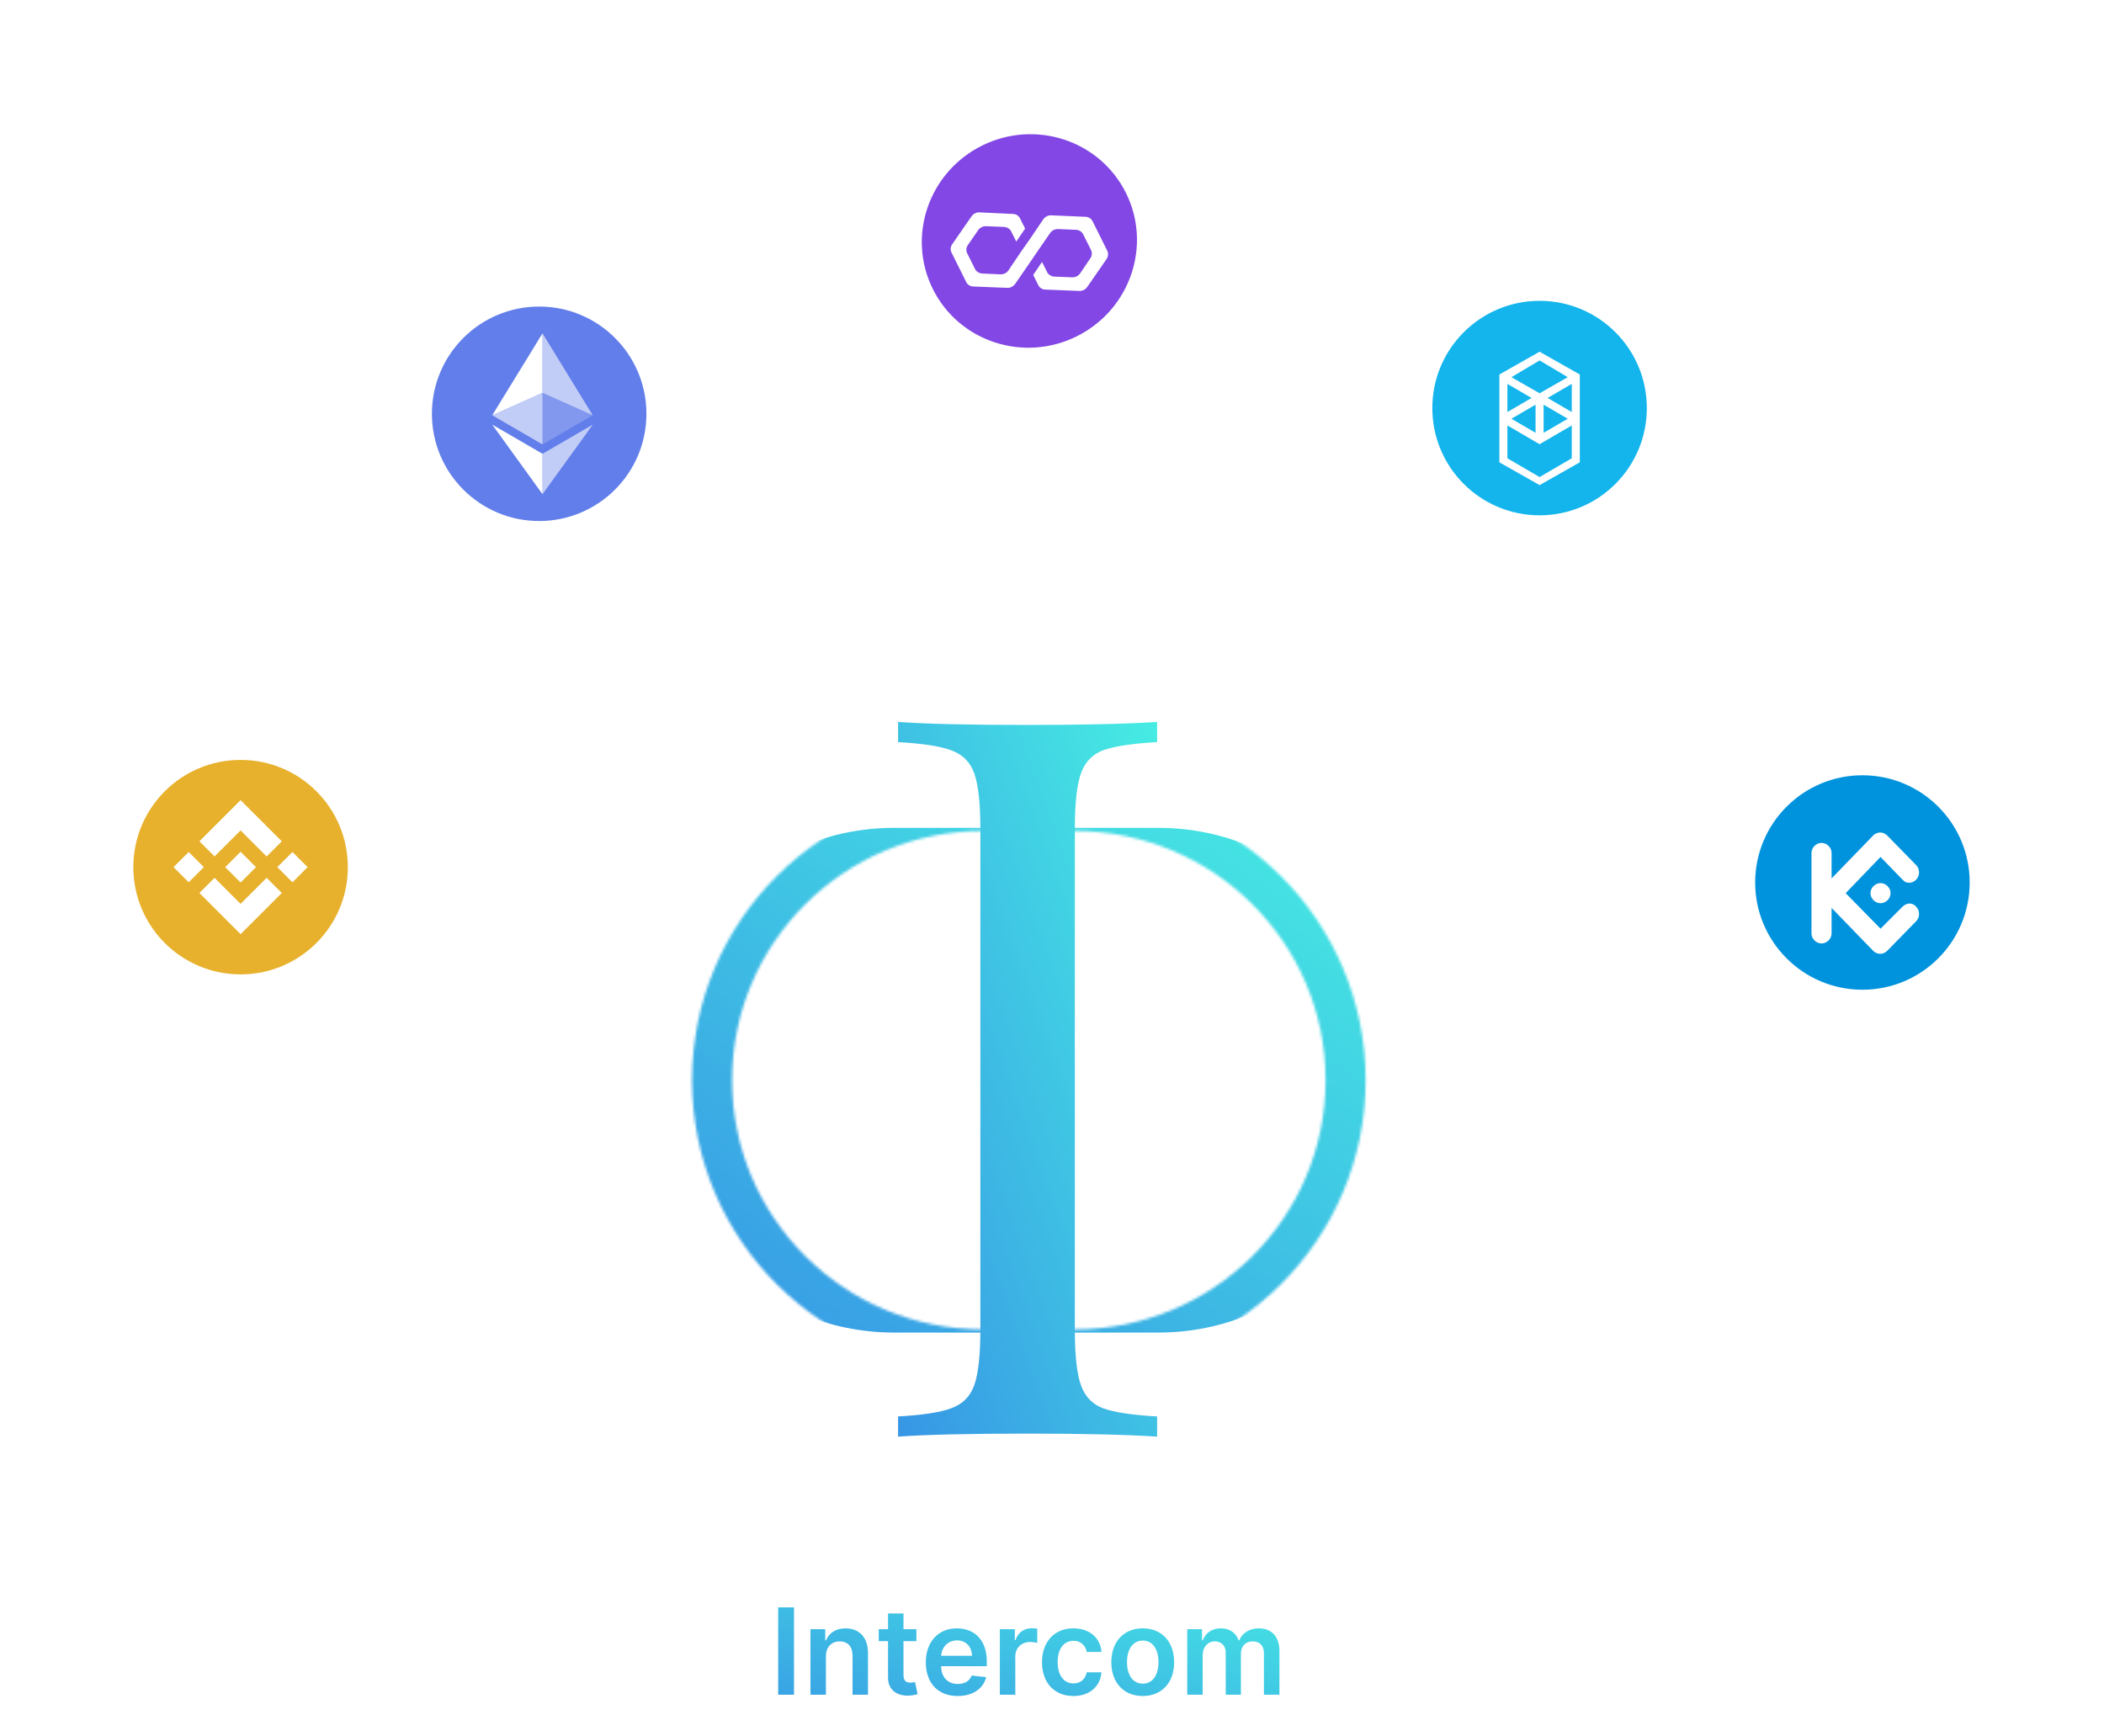<svg width="789" height="651" viewBox="0 0 789 651" fill="none" xmlns="http://www.w3.org/2000/svg">
<mask id="mask0_0_11" style="mask-type:alpha" maskUnits="userSpaceOnUse" x="259" y="296" width="254" height="218">
<path d="M402.995 304.139H368.634C312.516 304.139 267.024 349.353 267.024 405.127C267.024 460.901 312.516 506.115 368.634 506.115H402.995C459.113 506.115 504.606 460.901 504.606 405.127C504.606 349.353 459.113 304.139 402.995 304.139Z" stroke="black" stroke-width="15.02"/>
</mask>
<g mask="url(#mask0_0_11)">
<path d="M434.412 310.485H335.256C286.457 310.485 246.898 349.801 246.898 398.3V411.961C246.898 460.46 286.457 499.776 335.256 499.776H434.412C483.21 499.776 522.769 460.46 522.769 411.961V398.3C522.769 349.801 483.21 310.485 434.412 310.485Z" fill="url(#paint0_linear_0_11)"/>
</g>
<path d="M433.918 278.331C424.776 278.836 418.046 279.845 413.729 281.36C409.666 282.874 406.872 285.777 405.349 290.067C403.825 294.358 403.063 301.299 403.063 310.89V498.674C403.063 508.266 403.825 515.207 405.349 519.497C406.872 523.788 409.666 526.691 413.729 528.206C418.046 529.72 424.776 530.729 433.918 531.234V538.806C422.237 538.049 406.11 537.67 385.54 537.67C363.7 537.67 347.447 538.049 336.781 538.806V531.234C345.923 530.729 352.526 529.72 356.589 528.206C360.907 526.691 363.828 523.788 365.351 519.497C366.875 515.207 367.637 508.266 367.637 498.674V310.89C367.637 301.299 366.875 294.358 365.351 290.067C363.828 285.777 360.907 282.874 356.589 281.36C352.526 279.845 345.923 278.836 336.781 278.331V270.759C347.447 271.516 363.7 271.894 385.54 271.894C405.857 271.894 421.982 271.516 433.918 270.759V278.331Z" fill="url(#paint1_linear_0_11)"/>
<path d="M297.753 602.833H291.817V635.603H297.753V602.833ZM309.718 621.202C309.718 617.65 311.862 615.602 314.918 615.602C317.91 615.602 319.702 617.57 319.702 620.85V635.603H325.495V619.954C325.511 614.066 322.151 610.706 317.078 610.706C313.398 610.706 310.87 612.466 309.75 615.202H309.462V611.026H303.925V635.603H309.718V621.202ZM343.656 611.026H338.808V605.137H333.015V611.026H329.527V615.506H333.015V629.171C332.983 633.795 336.343 636.067 340.696 635.939C342.344 635.891 343.48 635.571 344.104 635.363L343.128 630.835C342.808 630.915 342.152 631.059 341.432 631.059C339.976 631.059 338.808 630.547 338.808 628.211V615.506H343.656V611.026ZM359.117 636.083C364.845 636.083 368.782 633.283 369.806 629.011L364.397 628.403C363.613 630.483 361.693 631.571 359.197 631.571C355.453 631.571 352.973 629.107 352.925 624.899H370.046V623.122C370.046 614.498 364.861 610.706 358.813 610.706C351.772 610.706 347.18 615.874 347.18 623.458C347.18 631.171 351.708 636.083 359.117 636.083ZM352.941 620.994C353.117 617.858 355.437 615.218 358.893 615.218C362.221 615.218 364.461 617.65 364.493 620.994H352.941ZM374.946 635.603H380.738V621.154C380.738 618.034 383.09 615.826 386.275 615.826C387.251 615.826 388.467 616.002 388.963 616.162V610.834C388.435 610.738 387.523 610.674 386.883 610.674C384.066 610.674 381.714 612.274 380.818 615.122H380.562V611.026H374.946V635.603ZM402.52 636.083C408.696 636.083 412.632 632.419 413.048 627.203H407.512C407.016 629.843 405.112 631.363 402.568 631.363C398.951 631.363 396.615 628.339 396.615 623.314C396.615 618.354 398.999 615.378 402.568 615.378C405.352 615.378 407.064 617.17 407.512 619.538H413.048C412.648 614.21 408.488 610.706 402.488 610.706C395.287 610.706 390.743 615.906 390.743 623.41C390.743 630.851 395.175 636.083 402.52 636.083ZM428.525 636.083C435.726 636.083 440.302 631.011 440.302 623.41C440.302 615.794 435.726 610.706 428.525 610.706C421.325 610.706 416.749 615.794 416.749 623.41C416.749 631.011 421.325 636.083 428.525 636.083ZM428.557 631.443C424.573 631.443 422.621 627.891 422.621 623.394C422.621 618.898 424.573 615.298 428.557 615.298C432.478 615.298 434.43 618.898 434.43 623.394C434.43 627.891 432.478 631.443 428.557 631.443ZM445.218 635.603H451.011V620.658C451.011 617.634 453.027 615.586 455.523 615.586C457.971 615.586 459.651 617.234 459.651 619.762V635.603H465.332V620.274C465.332 617.506 466.98 615.586 469.78 615.586C472.116 615.586 473.972 616.962 473.972 620.002V635.603H479.781V619.106C479.781 613.618 476.612 610.706 472.1 610.706C468.532 610.706 465.812 612.466 464.724 615.202H464.468C463.524 612.418 461.139 610.706 457.827 610.706C454.531 610.706 452.067 612.402 451.043 615.202H450.755V611.026H445.218V635.603Z" fill="url(#paint2_linear_0_11)"/>
<g filter="url(#filter0_d_0_11)">
<circle cx="90.221" cy="321.22" r="40.221" fill="white"/>
<g filter="url(#filter1_i_0_11)">
<path d="M90.221 361.441C68.006 361.441 50 343.435 50 321.22C50 299.006 68.006 281 90.221 281C112.435 281 130.441 299.006 130.441 321.22C130.441 343.435 112.435 361.441 90.221 361.441ZM80.457 317.208L90.221 307.445L99.989 317.214L105.67 311.532L90.221 296.083L74.776 311.527L80.457 317.208ZM65.083 321.22L70.764 326.902L76.445 321.22L70.764 315.539L65.083 321.22ZM80.457 325.232L74.768 330.906L74.776 330.914L90.221 346.358L105.67 330.909V330.906L99.989 325.225L90.221 334.996L80.457 325.232ZM103.996 321.22L109.677 326.902L115.358 321.22L109.677 315.539L103.996 321.22ZM95.982 321.215H95.985L90.221 315.454L85.96 319.712L85.469 320.202L84.461 321.213L84.451 321.22L84.461 321.228L90.218 326.987L95.985 321.223L95.987 321.22L95.982 321.218V321.215Z" fill="#E7B12D"/>
</g>
</g>
<path d="M65.863 403.828H71.996C75.715 403.828 77.394 401.977 77.394 399.523C77.394 397.047 75.66 395.648 74.074 395.562V395.406C75.543 395.031 76.769 394.031 76.769 392.031C76.769 389.664 75.129 387.828 71.723 387.828H65.863V403.828ZM68.277 401.758V396.633H71.848C73.785 396.633 74.996 397.883 74.996 399.406C74.996 400.75 74.082 401.758 71.762 401.758H68.277ZM68.277 394.75V389.883H71.574C73.488 389.883 74.402 390.891 74.402 392.219C74.402 393.766 73.137 394.75 71.512 394.75H68.277ZM93.172 387.828H90.781V399.578H90.633L82.492 387.828H80.258V403.828H82.672V392.094H82.82L90.953 403.828H93.172V387.828ZM96.693 403.828H102.826C106.545 403.828 108.225 401.977 108.225 399.523C108.225 397.047 106.49 395.648 104.904 395.562V395.406C106.373 395.031 107.6 394.031 107.6 392.031C107.6 389.664 105.959 387.828 102.553 387.828H96.693V403.828ZM99.107 401.758V396.633H102.678C104.615 396.633 105.826 397.883 105.826 399.406C105.826 400.75 104.912 401.758 102.592 401.758H99.107ZM99.107 394.75V389.883H102.404C104.318 389.883 105.232 390.891 105.232 392.219C105.232 393.766 103.967 394.75 102.342 394.75H99.107Z" fill="white"/>
<g filter="url(#filter2_d_0_11)">
<path d="M202.189 195.409C224.402 195.409 242.409 177.402 242.409 155.189C242.409 132.976 224.402 114.968 202.189 114.968C179.976 114.968 161.968 132.976 161.968 155.189C161.968 177.402 179.976 195.409 202.189 195.409Z" fill="#627EEA"/>
</g>
<g filter="url(#filter3_d_0_11)">
<path d="M203.441 125.023V147.321L222.286 155.742L203.441 125.023Z" fill="white" fill-opacity="0.602"/>
<path d="M203.441 125.023L184.593 155.742L203.441 147.321V125.023Z" fill="white"/>
<path d="M203.441 170.193V185.344L222.299 159.253L203.441 170.193Z" fill="white" fill-opacity="0.602"/>
<path d="M203.441 185.344V170.191L184.593 159.254L203.441 185.344Z" fill="white"/>
<path d="M203.441 166.686L222.286 155.744L203.441 147.328V166.686Z" fill="white" fill-opacity="0.2"/>
<path d="M184.593 155.744L203.441 166.686V147.328L184.593 155.744Z" fill="white" fill-opacity="0.602"/>
</g>
<path d="M179.816 237.523H189.941V235.445H182.23V230.547H189.324V228.477H182.23V223.602H189.848V221.523H179.816V237.523ZM192.283 223.602H197.268V237.523H199.674V223.602H204.666V221.523H192.283V223.602ZM207.402 237.523H209.816V230.547H217.793V237.523H220.215V221.523H217.793V228.477H209.816V221.523H207.402V237.523Z" fill="white"/>
<g filter="url(#filter4_d_0_11)">
<path d="M403.836 126.106C423.826 116.14 432.054 92.062 422.214 72.326C412.375 52.591 388.193 44.672 368.204 54.638C348.215 64.605 339.987 88.683 349.826 108.418C359.666 128.153 383.847 136.072 403.836 126.106Z" fill="#8247E5"/>
</g>
<g filter="url(#filter5_d_0_11)">
<path d="M394.19 76.762C393.073 76.696 391.944 77.259 391.238 78.234L386.372 85.432L383.014 90.219L378.149 97.418C377.529 98.35 376.401 98.912 375.197 98.89L368.323 98.582C367.207 98.516 366.143 97.905 365.646 96.907L362.704 91.007C362.207 90.01 362.272 88.836 362.979 87.862L366.824 82.313C367.443 81.381 368.572 80.819 369.776 80.841L376.521 81.109C377.638 81.175 378.701 81.786 379.199 82.783L381.105 86.606L384.421 81.736L382.515 77.913C382.018 76.916 381.041 76.262 379.838 76.239L367.294 75.645C366.177 75.58 365.048 76.142 364.342 77.117L357.093 87.579C356.387 88.554 356.322 89.728 356.819 90.725L362.329 101.778C362.827 102.775 363.803 103.429 365.007 103.452L377.725 103.959C378.842 104.025 379.97 103.462 380.676 102.487L385.583 95.372L388.9 90.501L393.807 83.386C394.426 82.454 395.555 81.892 396.758 81.914L403.504 82.183C404.621 82.248 405.684 82.859 406.181 83.857L409.123 89.757C409.62 90.754 409.555 91.928 408.849 92.903L405.045 98.535C404.425 99.466 403.297 100.029 402.093 100.006L395.348 99.738C394.231 99.672 393.167 99.061 392.67 98.064L390.764 94.241L387.448 99.111L389.354 102.934C389.851 103.931 390.828 104.586 392.031 104.608L404.749 105.115C405.866 105.181 406.994 104.618 407.701 103.644L414.949 93.181C415.569 92.25 415.721 91.033 415.224 90.036L409.713 78.983C409.216 77.986 408.239 77.331 407.036 77.309L394.19 76.762Z" fill="white"/>
</g>
<path d="M359.041 155.591V171.591H361.338V160.005H361.486L366.205 171.567H368.111L372.83 160.013H372.978V171.591H375.275V155.591H372.346L367.252 168.028H367.064L361.971 155.591H359.041ZM382.09 171.856C384.074 171.856 385.191 170.849 385.637 169.95H385.73V171.591H388.012V163.622C388.012 160.13 385.262 159.434 383.355 159.434C381.183 159.434 379.183 160.309 378.402 162.497L380.598 162.997C380.941 162.145 381.816 161.325 383.387 161.325C384.894 161.325 385.668 162.114 385.668 163.474V163.528C385.668 164.38 384.793 164.364 382.637 164.614C380.363 164.88 378.035 165.474 378.035 168.2C378.035 170.559 379.808 171.856 382.09 171.856ZM382.598 169.981C381.277 169.981 380.324 169.388 380.324 168.231C380.324 166.981 381.433 166.536 382.785 166.356C383.543 166.255 385.34 166.052 385.676 165.716V167.263C385.676 168.684 384.543 169.981 382.598 169.981ZM396.724 159.591H394.264V156.716H391.928V159.591H390.17V161.466H391.928V168.552C391.92 170.731 393.584 171.786 395.428 171.747C396.17 171.739 396.67 171.599 396.943 171.497L396.521 169.567C396.365 169.599 396.076 169.669 395.701 169.669C394.943 169.669 394.264 169.419 394.264 168.067V161.466H396.724V159.591ZM399.308 171.591H401.644V159.591H399.308V171.591ZM400.488 157.739C401.293 157.739 401.965 157.114 401.965 156.349C401.965 155.583 401.293 154.95 400.488 154.95C399.676 154.95 399.012 155.583 399.012 156.349C399.012 157.114 399.676 157.739 400.488 157.739ZM409.842 171.833C412.678 171.833 414.514 170.13 414.771 167.794H412.498C412.201 169.091 411.193 169.856 409.857 169.856C407.881 169.856 406.607 168.208 406.607 165.591C406.607 163.02 407.904 161.403 409.857 161.403C411.342 161.403 412.248 162.341 412.498 163.466H414.771C414.521 161.044 412.545 159.434 409.818 159.434C406.435 159.434 404.248 161.981 404.248 165.645C404.248 169.263 406.357 171.833 409.842 171.833Z" fill="white"/>
<g filter="url(#filter6_d_0_11)">
<path d="M577.343 193.267C599.556 193.267 617.563 175.26 617.563 153.046C617.563 130.833 599.556 112.826 577.343 112.826C555.129 112.826 537.122 130.833 537.122 153.046C537.122 175.26 555.129 193.267 577.343 193.267Z" fill="#13B5EC"/>
</g>
<g filter="url(#filter7_d_0_11)">
<path fill-rule="evenodd" clip-rule="evenodd" d="M580.359 145.254L589.409 139.975V150.533L580.359 145.254ZM589.409 167.878L577.343 174.916L565.277 167.878V155.56L577.343 162.599L589.409 155.56V167.878ZM565.277 139.975L574.326 145.254L565.277 150.533V139.975ZM578.851 147.768L587.901 153.047L578.851 158.325V147.768ZM575.835 158.325L566.785 153.047L575.835 147.768V158.325ZM587.901 137.461L577.343 143.494L566.785 137.461L577.343 131.177L587.901 137.461ZM562.26 136.456V169.386L577.343 177.933L592.425 169.386V136.456L577.343 127.909L562.26 136.456Z" fill="white"/>
</g>
<path d="M540.936 228.672H543.35V221.695H550.147V219.625H543.35V214.75H550.858V212.672H540.936V228.672ZM557.088 228.938C559.073 228.938 560.19 227.93 560.635 227.031H560.729V228.672H563.01V220.703C563.01 217.211 560.26 216.516 558.354 216.516C556.182 216.516 554.182 217.391 553.401 219.578L555.596 220.078C555.94 219.227 556.815 218.406 558.385 218.406C559.893 218.406 560.666 219.195 560.666 220.555V220.609C560.666 221.461 559.791 221.445 557.635 221.695C555.362 221.961 553.034 222.555 553.034 225.281C553.034 227.641 554.807 228.938 557.088 228.938ZM557.596 227.062C556.276 227.062 555.323 226.469 555.323 225.312C555.323 224.062 556.432 223.617 557.784 223.437C558.541 223.336 560.338 223.133 560.674 222.797V224.344C560.674 225.766 559.541 227.062 557.596 227.062ZM568.457 221.547C568.457 219.633 569.629 218.539 571.254 218.539C572.84 218.539 573.801 219.578 573.801 221.32V228.672H576.137V221.039C576.137 218.07 574.504 216.516 572.051 216.516C570.247 216.516 569.067 217.352 568.512 218.625H568.364V216.672H566.122V228.672H568.457V221.547ZM584.872 216.672H582.411V213.797H580.075V216.672H578.317V218.547H580.075V225.633C580.067 227.812 581.731 228.867 583.575 228.828C584.317 228.82 584.817 228.68 585.09 228.578L584.668 226.648C584.512 226.68 584.223 226.75 583.848 226.75C583.09 226.75 582.411 226.5 582.411 225.148V218.547H584.872V216.672ZM592.381 228.914C595.764 228.914 597.975 226.438 597.975 222.727C597.975 218.992 595.764 216.516 592.381 216.516C588.999 216.516 586.788 218.992 586.788 222.727C586.788 226.438 588.999 228.914 592.381 228.914ZM592.389 226.953C590.178 226.953 589.147 225.023 589.147 222.719C589.147 220.422 590.178 218.469 592.389 218.469C594.584 218.469 595.616 220.422 595.616 222.719C595.616 225.023 594.584 226.953 592.389 226.953ZM600.582 228.672H602.918V221.273C602.918 219.656 604.051 218.531 605.379 218.531C606.676 218.531 607.575 219.391 607.575 220.695V228.672H609.903V221.023C609.903 219.578 610.786 218.531 612.309 218.531C613.543 218.531 614.559 219.219 614.559 220.844V228.672H616.895V220.625C616.895 217.883 615.364 216.516 613.192 216.516C611.465 216.516 610.168 217.344 609.59 218.625H609.465C608.942 217.312 607.84 216.516 606.239 216.516C604.653 216.516 603.473 217.305 602.973 218.625H602.825V216.672H600.582V228.672Z" fill="white"/>
<g filter="url(#filter8_d_0_11)">
<path d="M698.409 371.2C720.622 371.2 738.629 353.193 738.629 330.98C738.629 308.767 720.622 290.76 698.409 290.76C676.196 290.76 658.188 308.767 658.188 330.98C658.188 353.193 676.196 371.2 698.409 371.2Z" fill="#0093DD"/>
</g>
<g filter="url(#filter9_d_0_11)">
<path fill-rule="evenodd" clip-rule="evenodd" d="M692.125 330.98L705.196 344.303L713.492 336.007C715 334.499 717.262 334.499 718.519 336.007C720.028 337.516 720.028 340.029 718.519 341.538L707.71 352.598C706.202 354.107 703.939 354.107 702.431 352.598L686.846 336.51V346.063C686.846 348.074 685.086 349.833 683.075 349.833C681.064 349.833 679.304 348.074 679.304 346.063V315.897C679.304 313.886 681.064 312.127 683.075 312.127C685.086 312.127 686.846 313.886 686.846 315.897V325.45L702.431 309.361C703.939 307.853 706.202 307.853 707.71 309.361L718.519 320.422C720.028 321.93 720.028 324.444 718.519 325.952C717.011 327.461 714.749 327.461 713.492 325.952L705.196 317.405L692.125 330.98ZM705.196 327.209C707.207 327.209 708.967 328.969 708.967 330.98C708.967 332.991 707.207 334.751 705.196 334.751C703.185 334.751 701.426 332.991 701.426 330.98C701.426 328.969 703.185 327.209 705.196 327.209Z" fill="white"/>
</g>
<path d="M665.187 413.313H667.601V408.336L669.492 406.164L674.663 413.313H677.57L671.093 404.516L677.546 397.313H674.507L667.796 404.953H667.601V397.313H665.187V413.313ZM686.458 408.336C686.466 410.375 684.951 411.344 683.638 411.344C682.193 411.344 681.193 410.297 681.193 408.664V401.313H678.857V408.945C678.857 411.922 680.49 413.469 682.794 413.469C684.599 413.469 685.826 412.516 686.38 411.234H686.505V413.313H688.802V401.313H686.458V408.336ZM696.996 413.555C699.831 413.555 701.667 411.852 701.925 409.516H699.652C699.355 410.813 698.347 411.578 697.011 411.578C695.035 411.578 693.761 409.93 693.761 407.313C693.761 404.742 695.058 403.125 697.011 403.125C698.496 403.125 699.402 404.063 699.652 405.188H701.925C701.675 402.766 699.699 401.156 696.972 401.156C693.589 401.156 691.402 403.703 691.402 407.367C691.402 410.984 693.511 413.555 696.996 413.555ZM709.478 413.555C712.861 413.555 715.072 411.078 715.072 407.367C715.072 403.633 712.861 401.156 709.478 401.156C706.095 401.156 703.884 403.633 703.884 407.367C703.884 411.078 706.095 413.555 709.478 413.555ZM709.486 411.594C707.275 411.594 706.244 409.664 706.244 407.359C706.244 405.063 707.275 403.109 709.486 403.109C711.681 403.109 712.712 405.063 712.712 407.359C712.712 409.664 711.681 411.594 709.486 411.594ZM717.679 413.313H720.015V401.313H717.679V413.313ZM718.859 399.461C719.663 399.461 720.335 398.836 720.335 398.07C720.335 397.305 719.663 396.672 718.859 396.672C718.046 396.672 717.382 397.305 717.382 398.07C717.382 398.836 718.046 399.461 718.859 399.461ZM725.494 406.188C725.494 404.273 726.665 403.18 728.29 403.18C729.876 403.18 730.837 404.219 730.837 405.961V413.313H733.173V405.68C733.173 402.711 731.54 401.156 729.087 401.156C727.283 401.156 726.103 401.992 725.548 403.266H725.4V401.313H723.158V413.313H725.494V406.188Z" fill="white"/>
<defs>
<filter id="filter0_d_0_11" x="0" y="231" width="180.441" height="180.441" filterUnits="userSpaceOnUse" color-interpolation-filters="sRGB">
<feFlood flood-opacity="0" result="BackgroundImageFix"/>
<feColorMatrix in="SourceAlpha" type="matrix" values="0 0 0 0 0 0 0 0 0 0 0 0 0 0 0 0 0 0 127 0" result="hardAlpha"/>
<feOffset/>
<feGaussianBlur stdDeviation="25"/>
<feComposite in2="hardAlpha" operator="out"/>
<feColorMatrix type="matrix" values="0 0 0 0 0.906 0 0 0 0 0.694 0 0 0 0 0.176 0 0 0 0.5 0"/>
<feBlend mode="normal" in2="BackgroundImageFix" result="effect1_dropShadow_0_11"/>
<feBlend mode="normal" in="SourceGraphic" in2="effect1_dropShadow_0_11" result="shape"/>
</filter>
<filter id="filter1_i_0_11" x="50" y="281" width="80.441" height="84.441" filterUnits="userSpaceOnUse" color-interpolation-filters="sRGB">
<feFlood flood-opacity="0" result="BackgroundImageFix"/>
<feBlend mode="normal" in="SourceGraphic" in2="BackgroundImageFix" result="shape"/>
<feColorMatrix in="SourceAlpha" type="matrix" values="0 0 0 0 0 0 0 0 0 0 0 0 0 0 0 0 0 0 127 0" result="hardAlpha"/>
<feOffset dy="4"/>
<feGaussianBlur stdDeviation="2"/>
<feComposite in2="hardAlpha" operator="arithmetic" k2="-1" k3="1"/>
<feColorMatrix type="matrix" values="0 0 0 0 0.613 0 0 0 0 0.52 0 0 0 0 0.295 0 0 0 0.5 0"/>
<feBlend mode="normal" in2="shape" result="effect1_innerShadow_0_11"/>
</filter>
<filter id="filter2_d_0_11" x="111.968" y="64.968" width="180.441" height="180.441" filterUnits="userSpaceOnUse" color-interpolation-filters="sRGB">
<feFlood flood-opacity="0" result="BackgroundImageFix"/>
<feColorMatrix in="SourceAlpha" type="matrix" values="0 0 0 0 0 0 0 0 0 0 0 0 0 0 0 0 0 0 127 0" result="hardAlpha"/>
<feOffset/>
<feGaussianBlur stdDeviation="25"/>
<feComposite in2="hardAlpha" operator="out"/>
<feColorMatrix type="matrix" values="0 0 0 0 0.384 0 0 0 0 0.494 0 0 0 0 0.918 0 0 0 0.5 0"/>
<feBlend mode="normal" in2="BackgroundImageFix" result="effect1_dropShadow_0_11"/>
<feBlend mode="normal" in="SourceGraphic" in2="effect1_dropShadow_0_11" result="shape"/>
</filter>
<filter id="filter3_d_0_11" x="174.593" y="115.023" width="57.707" height="80.321" filterUnits="userSpaceOnUse" color-interpolation-filters="sRGB">
<feFlood flood-opacity="0" result="BackgroundImageFix"/>
<feColorMatrix in="SourceAlpha" type="matrix" values="0 0 0 0 0 0 0 0 0 0 0 0 0 0 0 0 0 0 127 0" result="hardAlpha"/>
<feOffset/>
<feGaussianBlur stdDeviation="5"/>
<feComposite in2="hardAlpha" operator="out"/>
<feColorMatrix type="matrix" values="0 0 0 0 0.142 0 0 0 0 0.193 0 0 0 0 0.408 0 0 0 0.25 0"/>
<feBlend mode="normal" in2="BackgroundImageFix" result="effect1_dropShadow_0_11"/>
<feBlend mode="normal" in="SourceGraphic" in2="effect1_dropShadow_0_11" result="shape"/>
</filter>
<filter id="filter4_d_0_11" x="295.67" y="0.332" width="180.701" height="180.081" filterUnits="userSpaceOnUse" color-interpolation-filters="sRGB">
<feFlood flood-opacity="0" result="BackgroundImageFix"/>
<feColorMatrix in="SourceAlpha" type="matrix" values="0 0 0 0 0 0 0 0 0 0 0 0 0 0 0 0 0 0 127 0" result="hardAlpha"/>
<feOffset/>
<feGaussianBlur stdDeviation="25"/>
<feComposite in2="hardAlpha" operator="out"/>
<feColorMatrix type="matrix" values="0 0 0 0 0.439 0 0 0 0 0.243 0 0 0 0 0.773 0 0 0 0.5 0"/>
<feBlend mode="normal" in2="BackgroundImageFix" result="effect1_dropShadow_0_11"/>
<feBlend mode="normal" in="SourceGraphic" in2="effect1_dropShadow_0_11" result="shape"/>
</filter>
<filter id="filter5_d_0_11" x="350.496" y="73.64" width="71.025" height="41.48" filterUnits="userSpaceOnUse" color-interpolation-filters="sRGB">
<feFlood flood-opacity="0" result="BackgroundImageFix"/>
<feColorMatrix in="SourceAlpha" type="matrix" values="0 0 0 0 0 0 0 0 0 0 0 0 0 0 0 0 0 0 127 0" result="hardAlpha"/>
<feOffset dy="4"/>
<feGaussianBlur stdDeviation="3"/>
<feComposite in2="hardAlpha" operator="out"/>
<feColorMatrix type="matrix" values="0 0 0 0 0.153 0 0 0 0 0.085 0 0 0 0 0.267 0 0 0 0.5 0"/>
<feBlend mode="normal" in2="BackgroundImageFix" result="effect1_dropShadow_0_11"/>
<feBlend mode="normal" in="SourceGraphic" in2="effect1_dropShadow_0_11" result="shape"/>
</filter>
<filter id="filter6_d_0_11" x="487.122" y="62.826" width="180.441" height="180.441" filterUnits="userSpaceOnUse" color-interpolation-filters="sRGB">
<feFlood flood-opacity="0" result="BackgroundImageFix"/>
<feColorMatrix in="SourceAlpha" type="matrix" values="0 0 0 0 0 0 0 0 0 0 0 0 0 0 0 0 0 0 127 0" result="hardAlpha"/>
<feOffset/>
<feGaussianBlur stdDeviation="25"/>
<feComposite in2="hardAlpha" operator="out"/>
<feColorMatrix type="matrix" values="0 0 0 0 0.075 0 0 0 0 0.71 0 0 0 0 0.925 0 0 0 0.5 0"/>
<feBlend mode="normal" in2="BackgroundImageFix" result="effect1_dropShadow_0_11"/>
<feBlend mode="normal" in="SourceGraphic" in2="effect1_dropShadow_0_11" result="shape"/>
</filter>
<filter id="filter7_d_0_11" x="556.26" y="125.909" width="42.165" height="62.024" filterUnits="userSpaceOnUse" color-interpolation-filters="sRGB">
<feFlood flood-opacity="0" result="BackgroundImageFix"/>
<feColorMatrix in="SourceAlpha" type="matrix" values="0 0 0 0 0 0 0 0 0 0 0 0 0 0 0 0 0 0 127 0" result="hardAlpha"/>
<feOffset dy="4"/>
<feGaussianBlur stdDeviation="3"/>
<feComposite in2="hardAlpha" operator="out"/>
<feColorMatrix type="matrix" values="0 0 0 0 0.02 0 0 0 0 0.108 0 0 0 0 0.138 0 0 0 0.5 0"/>
<feBlend mode="normal" in2="BackgroundImageFix" result="effect1_dropShadow_0_11"/>
<feBlend mode="normal" in="SourceGraphic" in2="effect1_dropShadow_0_11" result="shape"/>
</filter>
<filter id="filter8_d_0_11" x="608.188" y="240.76" width="180.441" height="180.441" filterUnits="userSpaceOnUse" color-interpolation-filters="sRGB">
<feFlood flood-opacity="0" result="BackgroundImageFix"/>
<feColorMatrix in="SourceAlpha" type="matrix" values="0 0 0 0 0 0 0 0 0 0 0 0 0 0 0 0 0 0 127 0" result="hardAlpha"/>
<feOffset/>
<feGaussianBlur stdDeviation="25"/>
<feComposite in2="hardAlpha" operator="out"/>
<feColorMatrix type="matrix" values="0 0 0 0 0 0 0 0 0 0.576 0 0 0 0 0.867 0 0 0 0.5 0"/>
<feBlend mode="normal" in2="BackgroundImageFix" result="effect1_dropShadow_0_11"/>
<feBlend mode="normal" in="SourceGraphic" in2="effect1_dropShadow_0_11" result="shape"/>
</filter>
<filter id="filter9_d_0_11" x="673.304" y="306.23" width="52.346" height="57.499" filterUnits="userSpaceOnUse" color-interpolation-filters="sRGB">
<feFlood flood-opacity="0" result="BackgroundImageFix"/>
<feColorMatrix in="SourceAlpha" type="matrix" values="0 0 0 0 0 0 0 0 0 0 0 0 0 0 0 0 0 0 127 0" result="hardAlpha"/>
<feOffset dy="4"/>
<feGaussianBlur stdDeviation="3"/>
<feComposite in2="hardAlpha" operator="out"/>
<feColorMatrix type="matrix" values="0 0 0 0 0.032 0 0 0 0 0.122 0 0 0 0 0.167 0 0 0 0.5 0"/>
<feBlend mode="normal" in2="BackgroundImageFix" result="effect1_dropShadow_0_11"/>
<feBlend mode="normal" in="SourceGraphic" in2="effect1_dropShadow_0_11" result="shape"/>
</filter>
<linearGradient id="paint0_linear_0_11" x1="246.898" y1="499.776" x2="423.514" y2="242.38" gradientUnits="userSpaceOnUse">
<stop stop-color="#3796E5"/>
<stop offset="1" stop-color="#46ECE3"/>
</linearGradient>
<linearGradient id="paint1_linear_0_11" x1="336.781" y1="538.806" x2="508.504" y2="476.575" gradientUnits="userSpaceOnUse">
<stop stop-color="#3796E5"/>
<stop offset="1" stop-color="#46ECE3"/>
</linearGradient>
<linearGradient id="paint2_linear_0_11" x1="279.943" y1="650.999" x2="310.88" y2="540.901" gradientUnits="userSpaceOnUse">
<stop stop-color="#3796E5"/>
<stop offset="1" stop-color="#46ECE3"/>
</linearGradient>
</defs>
</svg>
